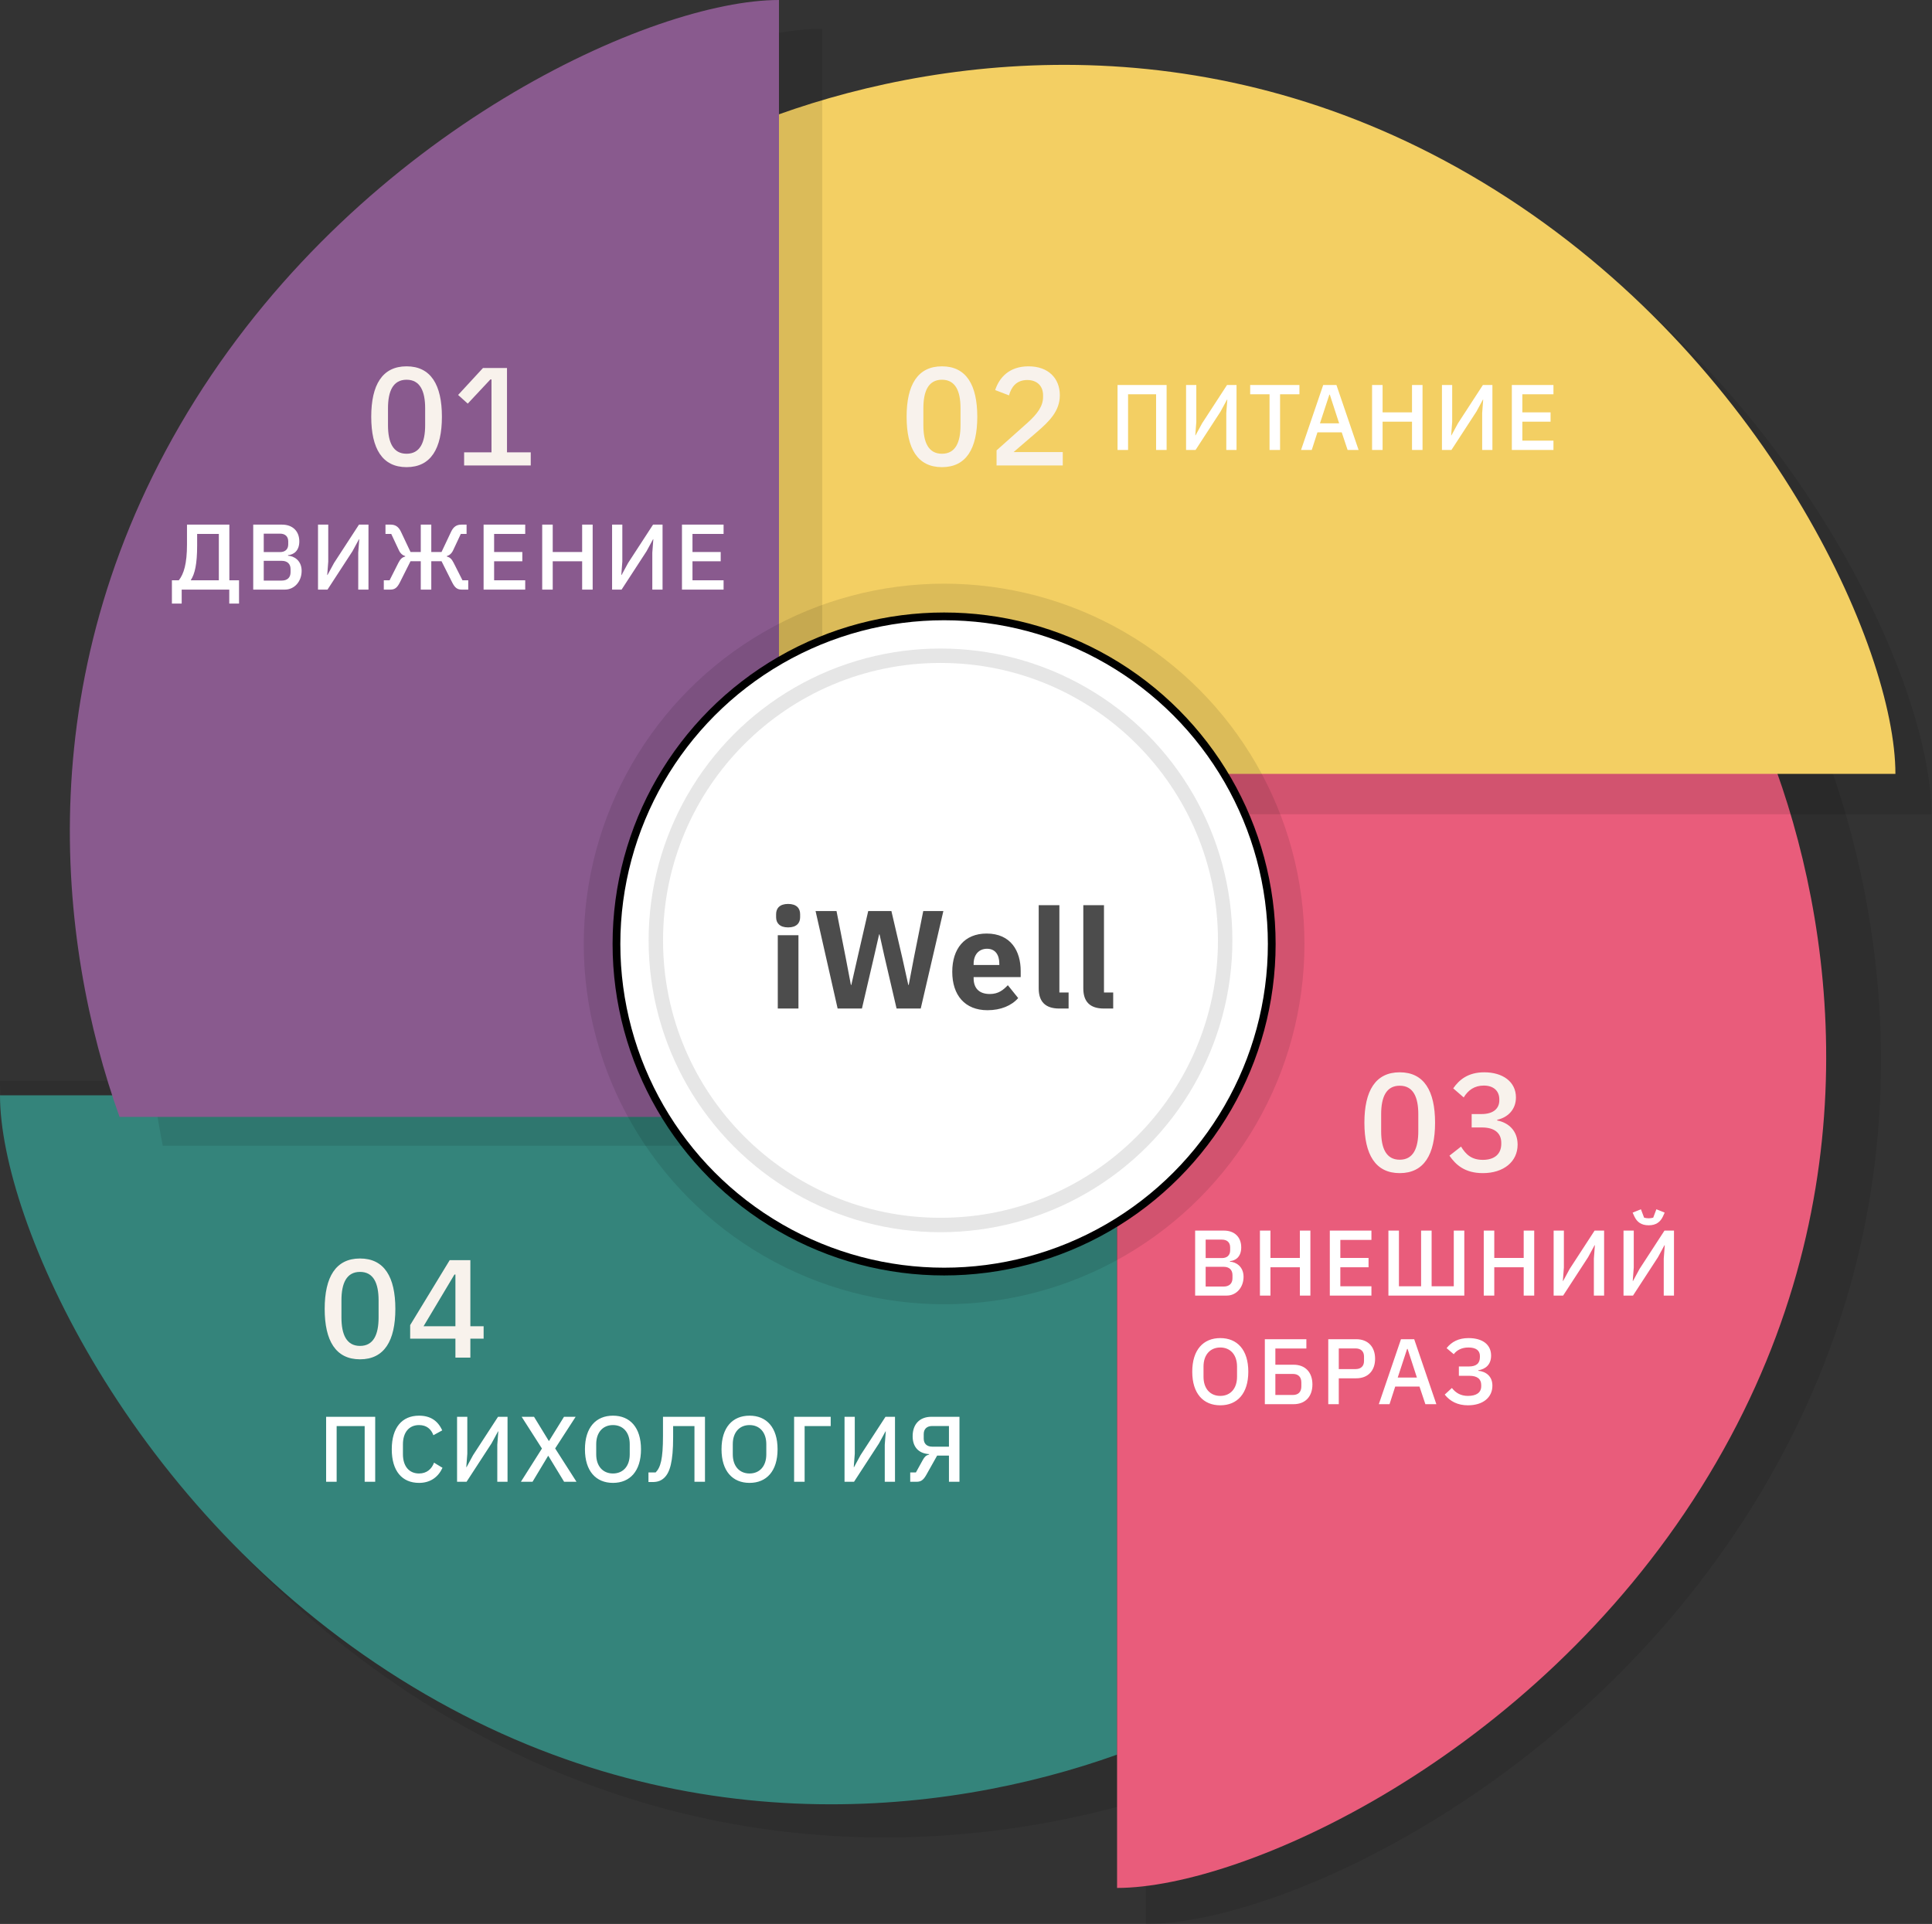 <svg width="249" height="248" viewBox="0 0 249 248" fill="none" xmlns="http://www.w3.org/2000/svg">
<rect x="0" y="0" width="249" height="248" fill="#333333" stroke="none"/>
<path d="M153.258 139.326L0 139.326C8.01515e-05 156.671 17.798 196.319 54.876 219.613C91.955 242.907 129.528 238.532 153.258 230.021L153.258 139.326Z" fill="black" fill-opacity="0.1"/>
<path d="M143.97 141.184L0 141.184C7.52938e-05 157.438 16.719 194.591 51.551 216.42C86.382 238.248 121.678 234.148 143.97 226.172V141.184Z" fill="#34847B"/>
<path d="M147.686 98.457L147.686 248C164.535 248 203.051 230.634 225.679 194.454C248.307 158.274 244.057 121.612 235.789 98.457L147.686 98.457Z" fill="black" fill-opacity="0.1"/>
<path d="M143.971 99.386L143.971 243.356C160.225 243.356 197.378 226.637 219.207 191.805C241.035 156.974 236.935 121.678 228.959 99.386L143.971 99.386Z" fill="#E95C7B"/>
<path d="M100.315 104.959L248.93 104.959C248.93 88.207 231.671 49.915 195.716 27.418C159.761 4.921 100.315 17.366 100.315 17.366L100.315 104.959Z" fill="black" fill-opacity="0.1"/>
<path d="M100.315 99.751L244.285 99.751C244.285 83.497 227.566 46.343 192.735 24.515C157.903 2.687 122.607 6.786 100.315 14.762L100.315 99.751Z" fill="#F3CF63"/>
<path d="M105.969 147.685L105.969 3.715C89.715 3.715 52.561 20.434 30.733 55.266C8.905 90.097 20.98 147.685 20.98 147.685L105.969 147.685Z" fill="black" fill-opacity="0.1"/>
<path d="M100.395 143.97L100.395 0C84.14 7.45833e-05 46.987 16.719 25.159 51.551C3.33 86.382 7.43 121.678 15.406 143.97L100.395 143.97Z" fill="#895A8E"/>
<circle cx="121.678" cy="121.678" r="46.442" fill="black" fill-opacity="0.1"/>
<circle cx="121.678" cy="121.678" r="42.227" fill="white" stroke="black"/>
<circle cx="121.214" cy="121.214" r="37.618" fill="black" fill-opacity="0.1"/>
<circle cx="121.213" cy="121.213" r="35.76" fill="white"/>
<path d="M101.574 119.542C102.654 119.542 103.122 118.984 103.122 118.228V117.832C103.122 117.076 102.654 116.518 101.574 116.518C100.494 116.518 100.026 117.076 100.026 117.832V118.228C100.026 118.984 100.494 119.542 101.574 119.542ZM100.242 130H102.906V120.55H100.242V130ZM111.088 130L112.672 123.196L113.302 120.442H113.356L113.968 123.196L115.552 130H118.666L121.582 117.436H118.99L117.784 123.466L117.118 126.958H117.064L116.29 123.466L114.886 117.436H111.898L110.512 123.466L109.72 126.958H109.666L109 123.466L107.812 117.436H105.112L107.956 130H111.088ZM127.265 130.216C128.993 130.216 130.379 129.622 131.225 128.65L129.893 126.994C129.299 127.606 128.687 128.128 127.571 128.128C126.149 128.128 125.483 127.336 125.483 126.094V125.95H131.549V125.158C131.549 122.602 130.289 120.334 127.157 120.334C124.313 120.334 122.729 122.278 122.729 125.266C122.729 128.29 124.367 130.216 127.265 130.216ZM127.211 122.296C128.273 122.296 128.795 123.07 128.795 124.222V124.384H125.483V124.24C125.483 123.07 126.149 122.296 127.211 122.296ZM137.723 130V127.93H136.535V116.68H133.871V127.408C133.871 129.082 134.699 130 136.517 130H137.723ZM143.471 130V127.93H142.283V116.68H139.619V127.408C139.619 129.082 140.447 130 142.265 130H143.471Z" fill="#4C4C4C"/>
<path d="M22.156 77.8H23.416V76H29.548V77.8H30.808V74.8H29.56V67.624H24.1V70.168C24.1 72.664 23.692 73.984 23.044 74.8H22.156V77.8ZM24.604 74.8V74.752C25.108 73.984 25.408 72.712 25.408 70.324V68.824H28.204V74.8H24.604ZM32.636 76H36.716C37.952 76 38.876 74.944 38.876 73.588C38.876 72.184 37.808 71.656 37.124 71.632V71.56C37.808 71.5 38.576 71.044 38.576 69.784C38.576 68.476 37.724 67.624 36.344 67.624H32.636V76ZM33.992 72.292H36.32C37.016 72.292 37.448 72.676 37.448 73.36V73.768C37.448 74.452 37.016 74.836 36.32 74.836H33.992V72.292ZM33.992 68.788H36.092C36.752 68.788 37.148 69.148 37.148 69.784V70.168C37.148 70.804 36.752 71.164 36.092 71.164H33.992V68.788ZM40.986 76H42.21L45.426 71.056L46.266 69.508H46.302L46.17 71.236V76H47.49V67.624H46.266L43.05 72.568L42.21 74.116H42.174L42.306 72.388V67.624H40.986V76ZM49.465 76H50.305C50.857 76 51.181 75.784 51.541 75.064L52.909 72.34H54.229V76H55.585V72.34H56.905L58.273 75.064C58.633 75.784 58.957 76 59.509 76H60.349V74.8H59.605L58.465 72.544C58.213 72.04 57.961 71.824 57.589 71.74V71.68C57.925 71.572 58.201 71.368 58.417 70.9L59.389 68.824H60.133V67.624H59.473C58.873 67.624 58.453 67.876 58.141 68.536L56.905 71.152H55.585V67.624H54.229V71.152H52.909L51.673 68.536C51.361 67.876 50.941 67.624 50.341 67.624H49.681V68.824H50.425L51.397 70.9C51.613 71.368 51.889 71.572 52.225 71.68V71.74C51.853 71.824 51.601 72.04 51.349 72.544L50.209 74.8H49.465V76ZM67.691 76V74.8H63.683V72.352H67.319V71.152H63.683V68.824H67.691V67.624H62.327V76H67.691ZM75.028 76H76.384V67.624H75.028V71.152H71.236V67.624H69.88V76H71.236V72.352H75.028V76ZM78.887 76H80.111L83.327 71.056L84.167 69.508H84.203L84.071 71.236V76H85.391V67.624H84.167L80.951 72.568L80.111 74.116H80.075L80.207 72.388V67.624H78.887V76ZM93.257 76V74.8H89.249V72.352H92.885V71.152H89.249V68.824H93.257V67.624H87.893V76H93.257Z" fill="white"/>
<path d="M144.032 58H145.388V50.824H149V58H150.356V49.624H144.032V58ZM152.863 58H154.087L157.303 53.056L158.143 51.508H158.179L158.047 53.236V58H159.367V49.624H158.143L154.927 54.568L154.087 56.116H154.051L154.183 54.388V49.624H152.863V58ZM163.621 58H164.977V50.824H167.473V49.624H161.125V50.824H163.621V58ZM175.098 58L172.242 49.624H170.538L167.682 58H169.062L169.794 55.732H172.926L173.682 58H175.098ZM172.59 54.568H170.118L171.33 50.872H171.39L172.59 54.568ZM181.983 58H183.339V49.624H181.983V53.152H178.191V49.624H176.835V58H178.191V54.352H181.983V58ZM185.841 58H187.065L190.281 53.056L191.121 51.508H191.157L191.025 53.236V58H192.345V49.624H191.121L187.905 54.568L187.065 56.116H187.029L187.161 54.388V49.624H185.841V58ZM200.212 58V56.8H196.204V54.352H199.84V53.152H196.204V50.824H200.212V49.624H194.848V58H200.212Z" fill="white"/>
<path d="M42.032 191H43.388V183.824H47V191H48.356V182.624H42.032V191ZM54.007 191.144C55.459 191.144 56.467 190.412 57.031 189.2L55.939 188.54C55.639 189.356 55.003 189.932 54.007 189.932C52.723 189.932 51.931 188.996 51.931 187.448V186.176C51.931 184.628 52.723 183.692 54.007 183.692C54.979 183.692 55.567 184.208 55.855 185L56.995 184.376C56.431 183.128 55.459 182.48 54.007 182.48C51.823 182.48 50.491 184.004 50.491 186.812C50.491 189.62 51.823 191.144 54.007 191.144ZM58.908 191H60.132L63.348 186.056L64.188 184.508H64.224L64.092 186.236V191H65.412V182.624H64.188L60.972 187.568L60.132 189.116H60.096L60.228 187.388V182.624H58.908V191ZM67.135 191H68.635L70.638 187.664H70.674L72.703 191H74.299L71.55 186.704L74.191 182.624H72.691L70.758 185.744H70.734L68.826 182.624H67.231L69.847 186.716L67.135 191ZM79.001 191.144C81.185 191.144 82.613 189.632 82.613 186.812C82.613 183.992 81.185 182.48 79.001 182.48C76.817 182.48 75.389 183.992 75.389 186.812C75.389 189.632 76.817 191.144 79.001 191.144ZM79.001 189.932C77.705 189.932 76.841 188.996 76.841 187.472V186.152C76.841 184.628 77.705 183.692 79.001 183.692C80.297 183.692 81.161 184.628 81.161 186.152V187.472C81.161 188.996 80.297 189.932 79.001 189.932ZM83.575 191.036H84.091C84.775 191.036 85.231 190.856 85.639 190.46C86.323 189.776 86.755 188.48 86.755 185.24V183.824H89.503V191H90.859V182.624H85.447V185.084C85.447 188.084 85.135 189.152 84.499 189.8H83.575V191.036ZM96.603 191.144C98.787 191.144 100.215 189.632 100.215 186.812C100.215 183.992 98.787 182.48 96.603 182.48C94.419 182.48 92.991 183.992 92.991 186.812C92.991 189.632 94.419 191.144 96.603 191.144ZM96.603 189.932C95.307 189.932 94.443 188.996 94.443 187.472V186.152C94.443 184.628 95.307 183.692 96.603 183.692C97.899 183.692 98.763 184.628 98.763 186.152V187.472C98.763 188.996 97.899 189.932 96.603 189.932ZM102.346 191H103.702V183.824H107.062V182.624H102.346V191ZM108.845 191H110.069L113.285 186.056L114.125 184.508H114.161L114.029 186.236V191H115.349V182.624H114.125L110.909 187.568L110.069 189.116H110.033L110.165 187.388V182.624H108.845V191ZM117.311 191H118.127C118.655 191 118.979 190.82 119.363 190.148L120.779 187.628H122.303V191H123.659V182.624H120.047C118.535 182.624 117.623 183.572 117.623 185.132C117.623 186.464 118.343 187.352 119.747 187.436V187.496C119.339 187.592 119.159 187.784 118.931 188.192L118.043 189.8H117.311V191ZM120.155 186.476C119.471 186.476 119.051 186.104 119.051 185.432V184.856C119.051 184.184 119.471 183.812 120.155 183.812H122.303V186.476H120.155Z" fill="white"/>
<path d="M154.032 167H158.112C159.348 167 160.272 165.944 160.272 164.588C160.272 163.184 159.204 162.656 158.52 162.632V162.56C159.204 162.5 159.972 162.044 159.972 160.784C159.972 159.476 159.12 158.624 157.74 158.624H154.032V167ZM155.388 163.292H157.716C158.412 163.292 158.844 163.676 158.844 164.36V164.768C158.844 165.452 158.412 165.836 157.716 165.836H155.388V163.292ZM155.388 159.788H157.488C158.148 159.788 158.544 160.148 158.544 160.784V161.168C158.544 161.804 158.148 162.164 157.488 162.164H155.388V159.788ZM167.53 167H168.886V158.624H167.53V162.152H163.738V158.624H162.382V167H163.738V163.352H167.53V167ZM176.753 167V165.8H172.745V163.352H176.381V162.152H172.745V159.824H176.753V158.624H171.389V167H176.753ZM178.942 167H188.722V158.624H187.366V165.8H184.51V158.624H183.154V165.8H180.298V158.624H178.942V167ZM196.377 167H197.733V158.624H196.377V162.152H192.585V158.624H191.229V167H192.585V163.352H196.377V167ZM200.236 167H201.46L204.676 162.056L205.516 160.508H205.552L205.42 162.236V167H206.74V158.624H205.516L202.3 163.568L201.46 165.116H201.424L201.556 163.388V158.624H200.236V167ZM212.482 157.94C213.43 157.94 213.97 157.52 214.306 156.836L214.546 156.308L213.478 155.876L213.07 156.956C212.914 157.004 212.674 157.04 212.482 157.04C212.29 157.04 212.05 157.004 211.894 156.956L211.486 155.876L210.418 156.308L210.658 156.836C210.994 157.52 211.534 157.94 212.482 157.94ZM209.242 167H210.466L213.682 162.056L214.522 160.508H214.558L214.426 162.236V167H215.746V158.624H214.522L211.306 163.568L210.466 165.116H210.43L210.562 163.388V158.624H209.242V167ZM157.272 181.144C159.456 181.144 160.884 179.632 160.884 176.812C160.884 173.992 159.456 172.48 157.272 172.48C155.088 172.48 153.66 173.992 153.66 176.812C153.66 179.632 155.088 181.144 157.272 181.144ZM157.272 179.932C155.976 179.932 155.112 178.996 155.112 177.472V176.152C155.112 174.628 155.976 173.692 157.272 173.692C158.568 173.692 159.432 174.628 159.432 176.152V177.472C159.432 178.996 158.568 179.932 157.272 179.932ZM163.015 181H166.711C168.247 181 169.147 180.004 169.147 178.456C169.147 176.908 168.247 175.912 166.711 175.912H164.371V173.824H168.367V172.624H163.015V181ZM164.371 179.812V177.1H166.627C167.311 177.1 167.719 177.472 167.719 178.204V178.708C167.719 179.44 167.311 179.812 166.627 179.812H164.371ZM172.545 181V177.664H174.789C176.325 177.664 177.225 176.668 177.225 175.144C177.225 173.62 176.325 172.624 174.789 172.624H171.189V181H172.545ZM172.545 173.812H174.705C175.389 173.812 175.797 174.184 175.797 174.856V175.432C175.797 176.104 175.389 176.476 174.705 176.476H172.545V173.812ZM185.121 181L182.265 172.624H180.561L177.705 181H179.085L179.817 178.732H182.949L183.705 181H185.121ZM182.613 177.568H180.141L181.353 173.872H181.413L182.613 177.568ZM189.187 181.144C191.143 181.144 192.343 180.124 192.343 178.612C192.343 177.376 191.491 176.788 190.519 176.692V176.632C191.491 176.476 192.175 175.876 192.175 174.736C192.175 173.368 191.143 172.48 189.259 172.48C187.987 172.48 187.087 172.96 186.439 173.776L187.363 174.556C187.759 174.028 188.395 173.692 189.259 173.692C190.243 173.692 190.735 174.088 190.735 174.796V174.916C190.735 175.732 190.279 176.14 189.295 176.14H188.023V177.34H189.367C190.423 177.34 190.903 177.772 190.903 178.54V178.672C190.903 179.512 190.279 179.932 189.187 179.932C188.287 179.932 187.627 179.56 187.123 178.912L186.199 179.764C186.895 180.64 187.879 181.144 189.187 181.144Z" fill="white"/>
<path d="M52.4 60.216C55.532 60.216 56.954 57.822 56.954 53.718C56.954 49.614 55.532 47.22 52.4 47.22C49.268 47.22 47.846 49.614 47.846 53.718C47.846 57.822 49.268 60.216 52.4 60.216ZM52.4 58.488C50.654 58.488 50.006 57.012 50.006 54.816V52.62C50.006 50.424 50.654 48.948 52.4 48.948C54.146 48.948 54.794 50.424 54.794 52.62V54.816C54.794 57.012 54.146 58.488 52.4 58.488ZM68.403 60V58.308H65.343V47.436H62.247L59.043 50.91L60.285 52.026L63.201 48.912H63.345V58.308H59.817V60H68.403Z" fill="#F8F2EC"/>
<path d="M121.4 60.216C124.532 60.216 125.954 57.822 125.954 53.718C125.954 49.614 124.532 47.22 121.4 47.22C118.268 47.22 116.846 49.614 116.846 53.718C116.846 57.822 118.268 60.216 121.4 60.216ZM121.4 58.488C119.654 58.488 119.006 57.012 119.006 54.816V52.62C119.006 50.424 119.654 48.948 121.4 48.948C123.146 48.948 123.794 50.424 123.794 52.62V54.816C123.794 57.012 123.146 58.488 121.4 58.488ZM136.971 58.272H130.635L133.587 55.734C135.243 54.312 136.593 52.98 136.593 50.946C136.593 48.768 135.117 47.22 132.561 47.22C130.041 47.22 128.781 48.696 128.259 50.28L130.041 50.964C130.347 49.866 131.013 48.984 132.399 48.984C133.641 48.984 134.433 49.74 134.433 50.946V51.18C134.433 52.332 133.713 53.34 132.453 54.474L128.439 58.056V60H136.971V58.272Z" fill="#F8F2EC"/>
<path d="M46.4 175.216C49.532 175.216 50.954 172.822 50.954 168.718C50.954 164.614 49.532 162.22 46.4 162.22C43.268 162.22 41.846 164.614 41.846 168.718C41.846 172.822 43.268 175.216 46.4 175.216ZM46.4 173.488C44.654 173.488 44.006 172.012 44.006 169.816V167.62C44.006 165.424 44.654 163.948 46.4 163.948C48.146 163.948 48.794 165.424 48.794 167.62V169.816C48.794 172.012 48.146 173.488 46.4 173.488ZM60.621 175V172.552H62.331V170.95H60.621V162.436H57.957L52.863 170.806V172.552H58.695V175H60.621ZM58.569 164.29H58.695V170.95H54.591L58.569 164.29Z" fill="#F8F2EC"/>
<path d="M180.4 151.216C183.532 151.216 184.954 148.822 184.954 144.718C184.954 140.614 183.532 138.22 180.4 138.22C177.268 138.22 175.846 140.614 175.846 144.718C175.846 148.822 177.268 151.216 180.4 151.216ZM180.4 149.488C178.654 149.488 178.006 148.012 178.006 145.816V143.62C178.006 141.424 178.654 139.948 180.4 139.948C182.146 139.948 182.794 141.424 182.794 143.62V145.816C182.794 148.012 182.146 149.488 180.4 149.488ZM189.671 143.602V145.33H191.003C192.587 145.33 193.487 146.032 193.487 147.31V147.436C193.487 148.732 192.641 149.506 191.111 149.506C189.653 149.506 188.915 148.804 188.303 147.796L186.809 148.966C187.601 150.118 188.771 151.216 191.111 151.216C193.793 151.216 195.593 149.74 195.593 147.544C195.593 145.726 194.387 144.7 192.965 144.43V144.34C194.279 144.052 195.377 143.062 195.377 141.46C195.377 139.426 193.667 138.22 191.291 138.22C189.203 138.22 188.051 139.192 187.295 140.29L188.645 141.46C189.221 140.506 190.049 139.93 191.237 139.93C192.443 139.93 193.235 140.578 193.235 141.712V141.838C193.235 142.864 192.497 143.602 190.949 143.602H189.671Z" fill="#F8F2EC"/>
</svg>
